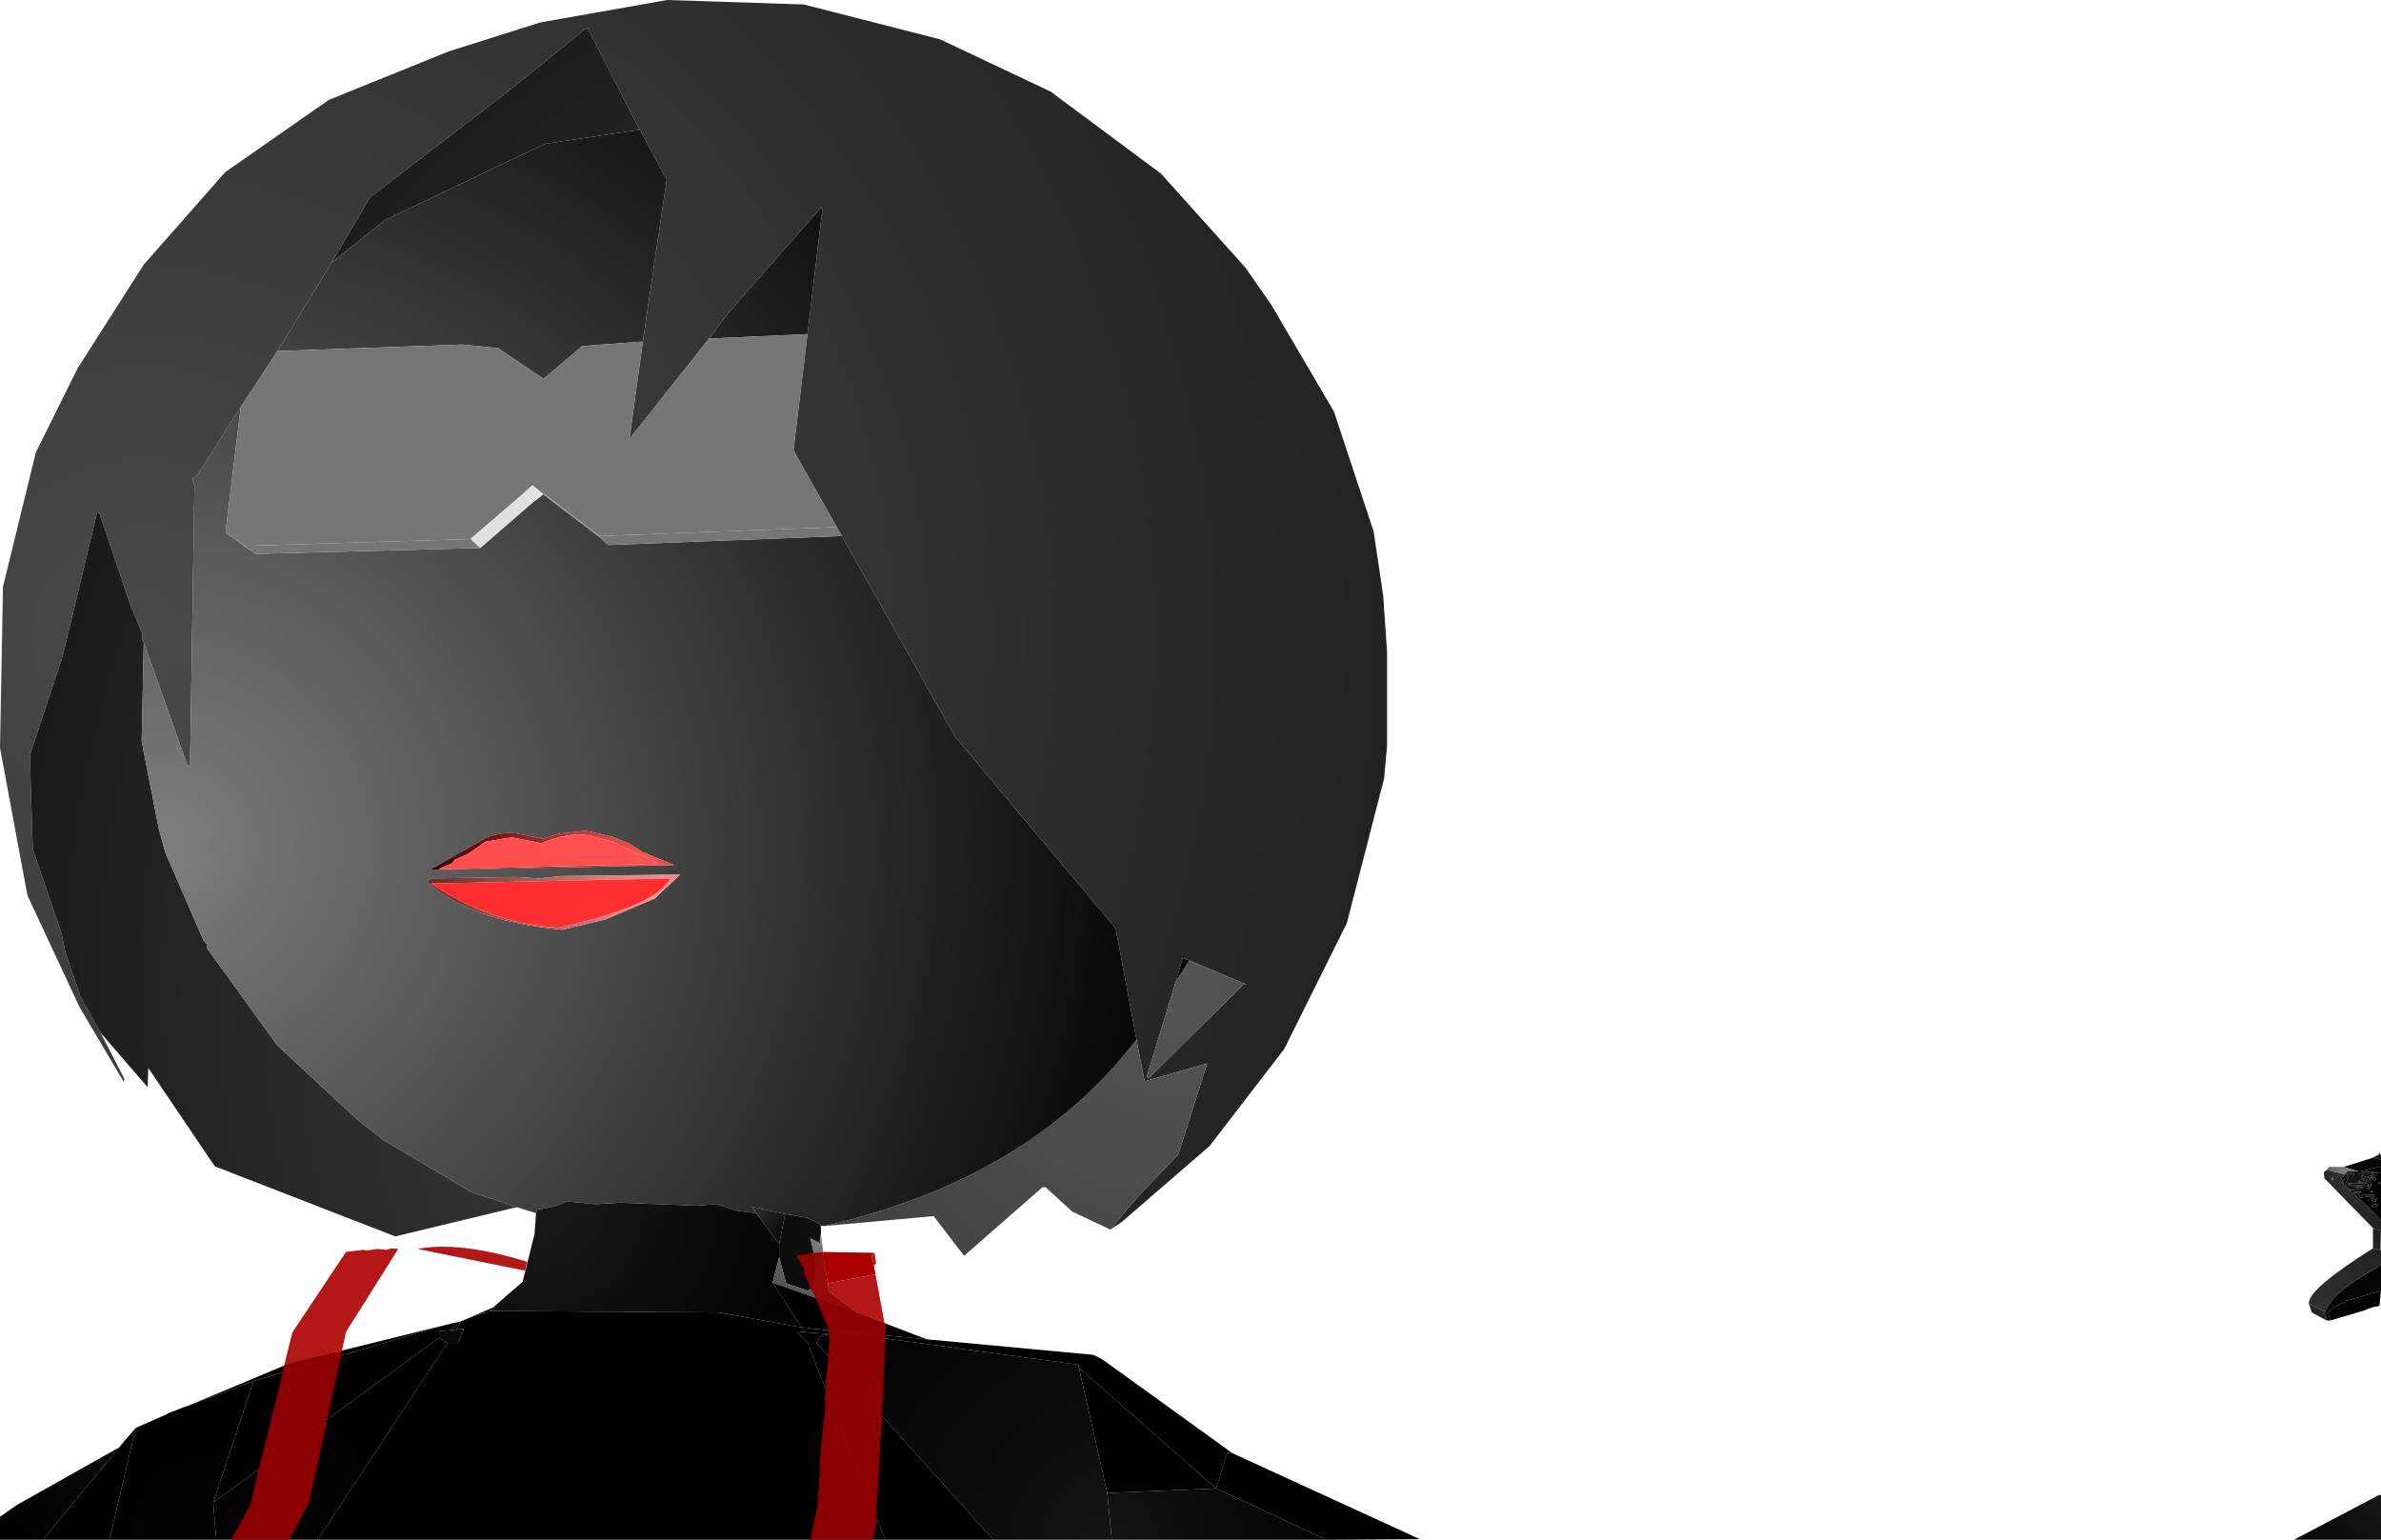 <?xml version="1.0" encoding="UTF-8" standalone="no"?>
<svg xmlns:xlink="http://www.w3.org/1999/xlink" height="258.1px" width="399.1px" xmlns="http://www.w3.org/2000/svg">
  <g transform="matrix(1.0, 0.0, 0.0, 1.0, 400.0, 259.0)">
    <path d="M-383.15 -85.9 L-379.15 -78.15 -379.25 -77.65 -386.65 -90.15 -395.4 -108.9 -400.0 -133.65 -399.5 -160.65 -394.0 -183.15 -387.0 -197.25 -375.9 -214.65 -362.25 -230.15 -344.9 -242.25 -324.75 -250.4 -309.4 -255.25 -288.15 -259.0 -265.25 -258.25 -242.4 -252.4 -223.9 -243.65 -205.4 -229.9 -191.25 -214.15 -186.9 -207.9 -176.4 -190.0 -169.75 -169.9 -168.15 -159.15 -167.5 -149.65 -167.5 -134.0 -168.0 -128.5 -174.25 -104.25 -184.75 -83.15 -197.25 -66.9 -212.0 -54.15 -213.9 -52.9 -209.5 -58.15 -202.5 -65.5 -197.65 -80.75 -208.15 -77.75 -209.5 -84.75 -213.0 -103.4 -239.9 -135.5 -258.9 -169.15 -259.75 -170.65 -267.0 -183.5 -264.65 -203.0 -262.15 -224.0 -262.4 -224.15 -277.75 -206.75 -281.15 -202.25 -294.5 -185.4 -292.25 -201.75 -288.25 -228.9 -292.75 -237.25 -301.5 -254.25 -301.9 -254.15 -314.25 -244.15 -338.0 -225.9 -344.4 -215.0 -353.5 -200.15 -359.65 -190.75 -367.0 -179.25 -367.65 -178.9 -367.65 -178.4 -367.4 -177.65 -368.15 -130.4 -368.65 -130.9 -375.9 -151.25 -376.15 -151.75 -376.15 -152.75 -378.25 -157.9 -383.4 -173.15 -383.75 -173.0 -389.5 -149.0 -395.0 -132.4 -394.5 -116.65 -389.75 -102.75 -389.0 -99.25 -386.5 -91.9 -383.15 -85.9 M-202.9 -94.5 L-207.75 -78.65 -207.5 -78.25 -191.65 -93.9 -191.15 -94.0 -200.65 -98.0 -201.75 -98.4 -202.9 -94.5" fill="url(#gradient0)" fill-rule="evenodd" stroke="none"/>
    <path d="M-213.9 -52.9 L-220.25 -55.9 -224.75 -60.0 -225.25 -60.0 -238.4 -48.5 -243.5 -55.15 -261.75 -53.5 Q-227.4 -61.4 -209.5 -84.75 L-208.15 -77.75 -197.65 -80.75 -202.5 -65.5 -209.5 -58.15 -213.9 -52.9 M-313.4 -56.65 L-333.75 -51.75 -364.0 -63.5 -375.15 -80.0 -375.25 -76.75 -383.15 -85.9 -386.5 -91.9 -389.0 -99.25 -389.75 -102.75 -394.5 -116.65 -395.0 -132.4 -389.5 -149.0 -383.75 -173.0 -383.4 -173.15 -378.25 -157.9 -376.15 -152.75 -376.15 -151.75 -375.9 -151.25 -376.25 -134.75 -373.4 -120.15 -372.25 -116.0 -365.9 -101.4 -365.25 -100.65 -365.25 -100.0 -353.5 -83.75 -339.9 -71.15 -336.15 -68.25 -335.9 -68.0 -320.9 -59.15 -313.4 -56.65 M-344.4 -215.0 L-338.0 -225.9 -314.25 -244.15 -301.9 -254.15 -301.5 -254.25 -292.75 -237.25 -308.65 -234.9 -335.4 -222.15 -344.4 -215.0 M-200.65 -98.0 L-191.15 -94.0 -191.65 -93.9 -207.5 -78.25 -207.75 -78.65 -202.9 -94.5 -200.65 -98.0" fill="url(#gradient1)" fill-rule="evenodd" stroke="none"/>
    <path d="M-261.75 -53.5 L-262.4 -53.5 -262.5 -53.75 -264.75 -54.9 -268.4 -55.5 -274.0 -56.75 -273.25 -55.65 -276.25 -56.0 -280.0 -57.15 -283.15 -56.9 -296.0 -57.4 -300.25 -57.15 -305.25 -57.65 Q-305.65 -56.9 -310.0 -56.25 L-310.15 -55.65 -313.4 -56.65 -320.9 -59.15 -335.9 -68.0 -336.15 -68.25 -339.9 -71.15 -353.5 -83.75 -365.25 -100.0 -365.25 -100.65 -365.9 -101.4 -372.25 -116.0 -373.4 -120.15 -376.25 -134.75 -375.9 -151.25 -368.65 -130.9 -368.15 -130.4 -367.4 -177.65 -367.65 -178.4 -367.65 -178.9 -367.0 -179.25 -359.65 -190.75 -362.15 -170.15 -362.15 -169.65 -361.0 -168.9 -360.75 -168.65 -360.65 -168.65 -358.75 -167.25 -358.65 -167.25 -358.4 -167.0 -358.15 -166.9 -357.15 -166.15 -319.5 -167.15 -310.75 -174.75 -308.9 -176.15 -308.0 -175.4 -299.4 -168.9 -298.9 -168.4 -298.0 -167.65 -258.9 -169.15 -239.9 -135.5 -213.0 -103.4 -209.5 -84.75 Q-227.4 -61.4 -261.75 -53.5 M-353.5 -200.15 L-344.4 -215.0 -335.4 -222.15 -308.65 -234.9 -292.75 -237.25 -288.25 -228.9 -292.25 -201.75 -302.4 -201.0 -308.9 -195.5 -316.5 -200.65 -322.5 -201.25 -353.5 -200.15 M-281.15 -202.25 L-277.75 -206.75 -262.4 -224.15 -262.15 -224.0 -264.65 -203.0 -281.15 -202.25 M-327.65 -111.75 L-328.4 -111.25 Q-321.5 -104.65 -305.75 -103.15 L-298.5 -104.9 -290.25 -108.4 -286.0 -112.4 -306.0 -112.15 -309.75 -111.75 -313.5 -112.0 -327.65 -111.75 M-301.75 -119.75 L-306.4 -119.25 -309.0 -118.4 -313.25 -119.25 Q-315.5 -119.65 -318.4 -118.65 L-328.0 -113.15 -287.0 -114.0 -292.25 -116.15 -294.65 -117.65 -297.4 -118.75 -301.75 -119.75 M-200.65 -98.0 L-202.9 -94.5 -201.75 -98.4 -200.65 -98.0" fill="url(#gradient2)" fill-rule="evenodd" stroke="none"/>
    <path d="M-359.65 -190.75 L-353.5 -200.15 -322.5 -201.25 -316.5 -200.65 -308.9 -195.5 -302.4 -201.0 -292.25 -201.75 -294.5 -185.4 -281.15 -202.25 -264.65 -203.0 -267.0 -183.5 -259.75 -170.65 -299.5 -169.15 -308.5 -176.0 -308.9 -176.15 -310.75 -177.65 -312.4 -176.15 -321.15 -168.65 -358.9 -167.5 -360.65 -168.65 -360.75 -168.65 -361.0 -168.9 -362.15 -169.65 -362.15 -170.15 -359.65 -190.75" fill="url(#gradient3)" fill-rule="evenodd" stroke="none"/>
    <path d="M-310.75 -174.75 L-312.4 -176.15 -310.75 -177.65 -308.9 -176.15 -310.75 -174.75" fill="url(#gradient4)" fill-rule="evenodd" stroke="none"/>
    <path d="M-319.5 -167.15 L-321.15 -168.65 -312.4 -176.15 -310.75 -174.75 -319.5 -167.15" fill="url(#gradient5)" fill-rule="evenodd" stroke="none"/>
    <path d="M-321.15 -168.65 L-319.5 -167.15 -357.15 -166.15 -358.15 -166.9 -358.4 -167.0 -358.65 -167.25 -358.75 -167.25 -358.9 -167.5 -321.15 -168.65" fill="url(#gradient6)" fill-rule="evenodd" stroke="none"/>
    <path d="M-358.9 -167.5 L-358.75 -167.25 -360.65 -168.65 -358.9 -167.5" fill="url(#gradient7)" fill-rule="evenodd" stroke="none"/>
    <path d="M-259.75 -170.65 L-258.9 -169.15 -298.0 -167.65 -298.9 -168.4 -299.4 -168.9 -299.5 -169.15 -259.75 -170.65" fill="url(#gradient8)" fill-rule="evenodd" stroke="none"/>
    <path d="M-308.5 -176.0 L-308.0 -175.4 -308.9 -176.15 -308.5 -176.0" fill="url(#gradient9)" fill-rule="evenodd" stroke="none"/>
    <path d="M-299.5 -169.15 L-299.4 -168.9 -308.0 -175.4 -308.5 -176.0 -299.5 -169.15" fill="url(#gradient10)" fill-rule="evenodd" stroke="none"/>
    <path d="M-321.5 -115.9 L-323.75 -114.9 -324.25 -114.25 -326.4 -113.4 -326.0 -113.25 -289.65 -114.25 -297.25 -117.9 -301.4 -119.0 Q-305.0 -119.5 -309.25 -117.65 L-314.25 -118.65 -318.65 -117.9 -321.5 -115.9 M-301.75 -119.75 L-297.4 -118.75 -294.65 -117.65 -292.25 -116.15 -287.0 -114.0 -328.0 -113.15 -318.4 -118.65 Q-315.5 -119.65 -313.25 -119.25 L-309.0 -118.4 -306.4 -119.25 -301.75 -119.75" fill="url(#gradient11)" fill-rule="evenodd" stroke="none"/>
    <path d="M-321.5 -115.9 L-318.65 -117.9 -314.25 -118.65 -309.25 -117.65 Q-305.0 -119.5 -301.4 -119.0 L-297.25 -117.9 -289.65 -114.25 -326.0 -113.25 -326.4 -113.4 -324.25 -114.25 -323.75 -114.9 -321.5 -115.9" fill="url(#gradient12)" fill-rule="evenodd" stroke="none"/>
    <path d="M-327.65 -111.75 L-313.5 -112.0 -309.75 -111.75 -306.0 -112.15 -286.0 -112.4 -290.25 -108.4 -298.5 -104.9 -305.75 -103.15 Q-321.5 -104.65 -328.4 -111.25 L-327.65 -111.75 M-306.4 -103.5 Q-290.0 -107.15 -287.65 -111.75 L-327.75 -110.9 Q-317.75 -104.15 -306.4 -103.5" fill="url(#gradient13)" fill-rule="evenodd" stroke="none"/>
    <path d="M-306.4 -103.5 Q-317.75 -104.15 -327.75 -110.9 L-287.65 -111.75 Q-290.0 -107.15 -306.4 -103.5" fill="url(#gradient14)" fill-rule="evenodd" stroke="none"/>
    <path d="M-0.9 -65.4 L-1.4 -65.4 -1.15 -65.75 -0.9 -65.4" fill="url(#gradient15)" fill-rule="evenodd" stroke="none"/>
    <path d="M-1.4 -65.4 L-0.9 -65.4 -0.9 -64.65 -2.4 -64.9 -1.4 -65.4" fill="url(#gradient16)" fill-rule="evenodd" stroke="none"/>
    <path d="M-2.4 -64.9 L-0.9 -64.65 -0.9 -63.5 -4.25 -62.65 -4.65 -62.65 -7.15 -63.4 -2.4 -64.9" fill="url(#gradient17)" fill-rule="evenodd" stroke="none"/>
    <path d="M-7.0 -62.15 L-10.0 -62.9 -9.65 -63.4 -7.15 -63.4 -4.65 -62.65 -6.5 -62.65 -7.0 -62.15 M-8.75 -61.25 L-9.15 -61.25 -9.15 -61.65 -8.75 -61.25" fill="url(#gradient18)" fill-rule="evenodd" stroke="none"/>
    <path d="M-7.0 -62.15 L-7.0 -62.0 -7.5 -61.5 -7.4 -61.0 -7.25 -60.5 -7.0 -60.25 -6.75 -60.0 -6.3 -59.6 Q-3.45 -57.2 -0.9 -54.4 L-0.9 -52.75 -2.25 -53.0 -2.15 -53.15 -2.25 -53.15 -10.4 -61.5 -10.5 -62.5 -10.0 -62.9 -7.0 -62.15 M-8.75 -61.25 L-9.15 -61.65 -9.15 -61.25 -8.75 -61.25" fill="url(#gradient19)" fill-rule="evenodd" stroke="none"/>
    <path d="M-2.25 -53.15 L-2.15 -53.15 -2.25 -53.0 -2.25 -53.15" fill="url(#gradient20)" fill-rule="evenodd" stroke="none"/>
    <path d="M-7.4 -61.0 L-7.5 -61.5 -7.0 -62.0 -7.0 -62.15 -6.5 -62.25 -6.75 -61.5 -6.25 -62.0 -7.0 -60.25 -7.25 -60.5 -7.0 -61.5 -7.4 -61.0 M-0.9 -54.4 Q-3.45 -57.2 -6.3 -59.6 -5.5 -59.35 -3.65 -60.0 L-5.5 -60.0 -3.4 -60.4 -6.65 -60.25 -5.9 -60.4 -6.5 -60.65 -3.9 -60.65 -3.65 -60.9 -4.9 -60.75 -4.15 -61.0 -4.75 -61.0 -3.9 -61.4 -4.25 -62.0 -3.4 -61.75 -3.9 -61.4 -3.9 -61.1 -3.75 -61.15 -3.15 -61.15 -3.65 -60.65 -2.9 -60.5 -3.25 -60.15 -2.75 -60.15 -3.25 -59.75 -3.0 -59.65 -2.5 -60.0 -2.75 -61.4 -2.25 -61.4 -2.15 -61.0 -1.65 -61.25 -2.5 -62.4 -0.9 -62.4 -4.25 -62.65 -0.9 -63.5 -0.9 -62.4 -0.9 -54.4 M-6.0 -62.15 L-6.4 -62.25 -5.9 -62.4 -6.0 -62.15 M-5.65 -61.9 L-5.75 -62.25 -5.4 -62.4 -5.65 -61.9 M-4.0 -62.15 L-4.25 -62.25 -3.9 -62.4 -4.0 -62.15 M-3.25 -61.65 L-2.5 -62.0 -2.65 -61.5 -3.25 -61.65 M-1.15 -60.5 L-1.15 -60.9 -1.5 -60.9 -1.15 -60.5 M-2.25 -59.25 L-2.5 -59.5 -2.75 -59.25 -2.25 -59.25 M-4.65 -58.9 L-4.25 -59.25 -5.65 -59.15 -4.65 -58.9 M-2.5 -61.65 L-2.4 -61.9 -2.25 -61.5 -2.5 -61.65 M-2.15 -58.0 L-2.5 -57.75 -1.75 -57.5 -1.75 -58.0 -1.4 -58.15 -2.0 -58.15 -2.25 -58.75 -4.75 -58.65 -4.4 -58.25 -2.25 -58.5 -2.65 -58.15 -2.15 -58.0 M-2.15 -56.65 Q-1.8 -56.75 -1.5 -56.9 L-1.5 -57.25 -2.5 -57.0 -2.15 -56.65" fill="url(#gradient21)" fill-rule="evenodd" stroke="none"/>
    <path d="M-7.4 -61.0 L-7.0 -61.5 -7.25 -60.5 -7.4 -61.0 M-7.0 -60.25 L-6.25 -62.0 -6.75 -61.5 -6.5 -62.25 -7.0 -62.15 -6.5 -62.65 -4.65 -62.65 -4.25 -62.65 -0.9 -62.4 -2.5 -62.4 -1.65 -61.25 -2.15 -61.0 -2.25 -61.4 -2.75 -61.4 -2.5 -60.0 -3.0 -59.65 -3.25 -59.75 -2.75 -60.15 -3.25 -60.15 -2.9 -60.5 -3.65 -60.65 -3.15 -61.15 -3.75 -61.15 -3.9 -61.1 -3.9 -61.4 -3.4 -61.75 -4.25 -62.0 -3.9 -61.4 -4.75 -61.0 -4.15 -61.0 -4.9 -60.75 -3.65 -60.9 -3.9 -60.65 -6.5 -60.65 -5.9 -60.4 -6.65 -60.25 -3.4 -60.4 -5.5 -60.0 -3.65 -60.0 Q-5.5 -59.35 -6.3 -59.6 L-6.75 -60.0 -7.0 -60.25 M-5.65 -61.9 L-5.4 -62.4 -5.75 -62.25 -5.65 -61.9 M-6.0 -62.15 L-5.9 -62.4 -6.4 -62.25 -6.0 -62.15 M-3.25 -61.65 L-2.65 -61.5 -2.5 -62.0 -3.25 -61.65 M-4.0 -62.15 L-3.9 -62.4 -4.25 -62.25 -4.0 -62.15 M-4.65 -58.9 L-5.65 -59.15 -4.25 -59.25 -4.65 -58.9 M-2.25 -59.25 L-2.75 -59.25 -2.5 -59.5 -2.25 -59.25 M-1.15 -60.5 L-1.5 -60.9 -1.15 -60.9 -1.15 -60.5 M-2.5 -61.65 L-2.25 -61.5 -2.4 -61.9 -2.5 -61.65 M-2.15 -58.0 L-2.65 -58.15 -2.25 -58.5 -4.4 -58.25 -4.75 -58.65 -2.25 -58.75 -2.0 -58.15 -1.4 -58.15 -1.75 -58.0 -1.75 -57.5 -2.5 -57.75 -2.15 -58.0 M-2.15 -56.65 L-2.5 -57.0 -1.5 -57.25 -1.5 -56.9 Q-1.8 -56.75 -2.15 -56.65" fill="url(#gradient22)" fill-rule="evenodd" stroke="none"/>
    <path d="M-317.25 -39.9 L-317.0 -40.15 -312.4 -44.15 -310.4 -52.15 -310.15 -55.65 -310.0 -56.25 Q-305.65 -56.9 -305.25 -57.65 L-300.25 -57.15 -296.0 -57.4 -283.15 -56.9 -280.0 -57.15 -276.25 -56.0 -273.25 -55.65 -269.4 -50.5 -269.4 -48.25 -270.5 -44.0 -265.65 -36.5 -279.5 -39.0 -317.9 -39.25 -317.25 -39.9" fill="url(#gradient23)" fill-rule="evenodd" stroke="none"/>
    <path d="M-273.25 -55.65 L-274.0 -56.75 -268.4 -55.5 -269.4 -50.5 -273.25 -55.65" fill="url(#gradient24)" fill-rule="evenodd" stroke="none"/>
    <path d="M-262.4 -53.25 L-262.4 -52.15 -262.5 -51.4 -262.75 -50.75 -264.15 -51.4 Q-262.15 -43.4 -264.65 -42.65 L-268.25 -43.9 -269.4 -48.25 -269.4 -50.5 -268.4 -55.5 -264.75 -54.9 -262.5 -53.75 -262.4 -53.25" fill="url(#gradient25)" fill-rule="evenodd" stroke="none"/>
    <path d="M-262.4 -53.5 L-262.4 -53.25 -262.5 -53.75 -262.4 -53.5 M-262.75 -50.75 L-262.5 -51.4 -262.5 -50.4 -262.75 -50.75" fill="url(#gradient26)" fill-rule="evenodd" stroke="none"/>
    <path d="M-2.25 -53.0 L-0.9 -52.75 -1.0 -49.5 -2.15 -49.75 -2.25 -49.75 -2.25 -53.0" fill="url(#gradient27)" fill-rule="evenodd" stroke="none"/>
    <path d="M-2.25 -49.75 L-2.15 -49.75 -1.0 -49.5 -0.9 -49.4 -0.9 -47.0 -5.9 -43.9 Q-9.5 -41.25 -10.25 -39.15 L-13.0 -40.5 Q-13.15 -42.9 -2.25 -49.75" fill="url(#gradient28)" fill-rule="evenodd" stroke="none"/>
    <path d="M-10.0 -37.65 L-12.5 -39.0 -13.0 -40.5 -10.25 -39.15 -10.0 -37.65" fill="url(#gradient29)" fill-rule="evenodd" stroke="none"/>
    <path d="M-9.4 -37.65 L-10.0 -37.65 -10.25 -39.15 Q-9.5 -41.25 -5.9 -43.9 L-0.9 -47.0 -0.9 -42.65 -6.5 -41.0 -8.75 -39.9 -9.75 -39.0 -9.4 -37.65" fill="url(#gradient30)" fill-rule="evenodd" stroke="none"/>
    <path d="M-262.4 -52.15 L-261.15 -42.5 -256.4 -39.0 -270.5 -44.0 -269.4 -48.25 -268.25 -43.9 -264.65 -42.65 Q-262.15 -43.4 -264.15 -51.4 L-262.75 -50.75 -262.5 -50.4 -262.5 -51.4 -262.4 -52.15" fill="url(#gradient31)" fill-rule="evenodd" stroke="none"/>
    <path d="M-256.4 -39.0 L-244.65 -34.5 -263.4 -36.25 -263.75 -36.25 -264.25 -36.4 -265.4 -36.5 -265.65 -36.5 -270.5 -44.0 -256.4 -39.0" fill="url(#gradient32)" fill-rule="evenodd" stroke="none"/>
    <path d="M-251.65 -0.9 L-346.75 -0.9 -325.0 -33.9 -323.4 -33.9 -323.0 -34.4 -322.25 -36.25 -323.5 -36.15 -322.9 -37.25 -322.75 -37.5 -321.25 -38.15 -317.9 -39.25 -279.5 -39.0 -265.65 -36.5 -265.25 -35.75 -266.4 -35.65 -264.65 -33.9 -251.65 -0.9" fill="url(#gradient33)" fill-rule="evenodd" stroke="none"/>
    <path d="M-321.25 -38.15 L-317.25 -39.9 -317.9 -39.25 -321.25 -38.15" fill="url(#gradient34)" fill-rule="evenodd" stroke="none"/>
    <path d="M-0.9 -42.65 L-1.15 -40.15 -1.5 -40.0 -1.75 -40.0 -2.25 -39.9 -3.4 -39.5 -3.5 -39.4 -9.4 -37.65 -9.75 -39.0 -8.75 -39.9 -6.5 -41.0 -0.9 -42.65" fill="url(#gradient35)" fill-rule="evenodd" stroke="none"/>
    <path d="M-325.0 -37.0 L-324.75 -37.0 -324.5 -37.15 -324.25 -37.15 -322.75 -37.5 -322.9 -37.25 -324.65 -36.0 -326.4 -35.9 -326.4 -34.75 -364.25 -7.15 -357.5 -27.5 -325.0 -37.0" fill="url(#gradient36)" fill-rule="evenodd" stroke="none"/>
    <path d="M-368.75 -23.25 L-351.65 -30.4 -325.0 -37.0 -357.5 -27.5 -368.75 -23.25" fill="url(#gradient37)" fill-rule="evenodd" stroke="none"/>
    <path d="M-363.75 -0.9 L-381.65 -0.9 -377.25 -19.65 -372.15 -21.9 -371.75 -22.15 -371.4 -22.25 -371.15 -22.4 -370.75 -22.5 -368.9 -23.25 -368.75 -23.25 -357.5 -27.5 -364.25 -7.15 -363.75 -0.9" fill="url(#gradient38)" fill-rule="evenodd" stroke="none"/>
    <path d="M-346.75 -0.9 L-363.75 -0.9 -364.25 -7.15 -326.4 -34.75 -325.0 -33.9 -346.75 -0.9 M-322.9 -37.25 L-323.5 -36.15 -324.65 -36.0 -322.9 -37.25" fill="url(#gradient39)" fill-rule="evenodd" stroke="none"/>
    <path d="M-265.25 -35.75 L-264.65 -35.65 -261.0 -35.4 -262.5 -35.0 -263.15 -33.9 -264.65 -33.9 -266.4 -35.65 -265.25 -35.75 M-323.5 -36.15 L-322.25 -36.25 -323.0 -34.4 -323.4 -33.9 -325.0 -33.9 -326.4 -34.75 -326.4 -35.9 -324.65 -36.0 -323.5 -36.15" fill="url(#gradient40)" fill-rule="evenodd" stroke="none"/>
    <path d="M-213.65 -0.9 L-233.5 -0.9 -263.15 -33.9 -262.5 -35.0 -261.0 -35.4 -264.65 -35.65 -265.25 -35.75 -265.65 -36.5 -265.4 -36.5 -264.25 -36.4 -263.75 -36.25 -263.4 -36.25 -219.25 -30.25 -219.15 -29.75 -214.4 -8.75 -213.65 -0.9" fill="url(#gradient41)" fill-rule="evenodd" stroke="none"/>
    <path d="M-244.65 -34.5 L-216.75 -31.9 -215.25 -31.15 -193.4 -15.4 -194.25 -15.5 -196.15 -9.5 -219.15 -29.75 -219.25 -30.25 -263.4 -36.25 -244.65 -34.5" fill="url(#gradient42)" fill-rule="evenodd" stroke="none"/>
    <path d="M-214.4 -8.75 L-219.15 -29.75 -196.15 -9.5 -214.4 -8.75" fill="url(#gradient43)" fill-rule="evenodd" stroke="none"/>
    <path d="M-177.65 -0.9 L-213.65 -0.9 -214.4 -8.75 -196.15 -9.5 -177.65 -0.9" fill="url(#gradient44)" fill-rule="evenodd" stroke="none"/>
    <path d="M-233.5 -0.9 L-251.65 -0.9 -264.65 -33.9 -263.15 -33.9 -233.5 -0.9" fill="url(#gradient45)" fill-rule="evenodd" stroke="none"/>
    <path d="M-193.4 -15.4 L-162.0 -1.0 -177.65 -0.9 -196.15 -9.5 -194.25 -15.5 -193.4 -15.4" fill="url(#gradient46)" fill-rule="evenodd" stroke="none"/>
    <path d="M-381.65 -0.9 L-392.65 -0.9 -392.4 -1.4 -380.0 -16.4 -379.75 -16.75 -377.25 -19.65 -381.65 -0.9" fill="url(#gradient47)" fill-rule="evenodd" stroke="none"/>
    <path d="M-392.65 -0.9 L-400.0 -0.9 -400.0 -4.75 -397.15 -6.75 -380.0 -16.4 -392.4 -1.4 -392.65 -0.9" fill="url(#gradient48)" fill-rule="evenodd" stroke="none"/>
    <path d="M-0.9 -8.4 L-0.9 -0.9 -15.5 -0.9 -1.25 -8.4 -0.9 -8.4" fill="url(#gradient49)" fill-rule="evenodd" stroke="none"/>
    <path d="M-253.4 -49.0 L-253.9 -48.5 -253.5 -46.75 -253.25 -45.5 -253.25 -45.4 -261.25 -43.9 -261.65 -46.15 -261.75 -46.5 -262.0 -48.65 -262.0 -49.15 -253.4 -49.0 M-333.65 -49.7 L-333.15 -49.65 -333.25 -49.65 -333.65 -49.7" fill="#ab0000" fill-rule="evenodd" stroke="none"/>
    <path d="M-311.65 -47.5 L-312.0 -46.0 -330.0 -49.65 Q-323.0 -51.0 -311.65 -47.5 M-253.5 -46.75 L-253.9 -48.5 -253.4 -49.0 -253.15 -47.25 -253.5 -46.75 M-261.25 -43.9 L-253.25 -45.4 -251.75 -37.25 -256.4 -39.0 -261.0 -42.4 -261.25 -42.5 -261.25 -43.9 M-333.25 -49.65 L-342.0 -35.75 -342.65 -32.75 -342.65 -32.65 -352.4 -30.0 -351.0 -35.65 -342.0 -49.15 -339.15 -49.5 -338.4 -49.4 -336.75 -49.65 -335.25 -49.5 -334.4 -49.75 -333.8 -49.7 -333.65 -49.7 -333.25 -49.65" fill="#ab0000" fill-opacity="0.91" fill-rule="evenodd" stroke="none"/>
    <path d="M-262.0 -49.15 L-262.0 -48.65 -261.75 -46.5 -261.65 -46.15 -261.25 -43.9 -261.25 -42.5 -261.0 -42.4 -256.4 -39.0 -251.75 -37.25 -251.5 -37.0 -252.0 -26.4 -251.9 -26.15 -252.25 -21.9 -252.15 -21.4 -253.15 -5.0 -253.0 -4.0 -253.75 -0.9 -264.15 -0.9 -263.0 -6.5 -262.5 -13.15 -262.65 -13.75 -261.65 -23.4 -261.75 -24.75 -261.5 -25.9 -261.65 -26.9 -261.15 -31.4 -261.25 -31.9 -261.0 -33.0 -261.15 -33.25 -261.0 -34.0 -261.0 -35.25 -260.9 -35.9 -261.15 -36.15 -263.25 -41.4 -264.4 -43.5 -264.5 -44.15 -265.15 -45.25 -265.25 -46.15 -266.5 -48.5 -264.15 -48.9 -263.9 -49.0 -263.15 -49.0 -262.0 -49.15 M-342.65 -32.65 L-345.15 -21.15 -345.4 -20.75 -345.25 -20.5 -348.25 -7.0 -351.5 -0.9 -361.25 -0.9 -358.0 -6.75 -356.75 -12.4 -356.65 -12.65 -352.65 -28.65 -352.75 -28.9 -352.5 -29.15 -352.4 -29.65 -352.5 -29.9 -352.4 -30.0 -342.65 -32.65" fill="#9b0000" fill-opacity="0.91" fill-rule="evenodd" stroke="none"/>
  </g>
  <defs>
    <radialGradient cx="0" cy="0" gradientTransform="matrix(0.256, 0.0, 0.0, 0.256, -376.1, -152.35)" gradientUnits="userSpaceOnUse" id="gradient0" r="819.2" spreadMethod="pad">
      <stop offset="0.0" stop-color="#494949"/>
      <stop offset="1.0" stop-color="#222222"/>
    </radialGradient>
    <radialGradient cx="0" cy="0" gradientTransform="matrix(0.257, 0.0, 0.0, 0.257, -204.5, -93.0)" gradientUnits="userSpaceOnUse" id="gradient1" r="819.2" spreadMethod="pad">
      <stop offset="0.0" stop-color="#555555"/>
      <stop offset="1.0" stop-color="#161616"/>
    </radialGradient>
    <radialGradient cx="0" cy="0" gradientTransform="matrix(0.216, 0.0, 0.0, 0.216, -372.6, -117.15)" gradientUnits="userSpaceOnUse" id="gradient2" r="819.2" spreadMethod="pad">
      <stop offset="0.0" stop-color="#7e7e7e"/>
      <stop offset="1.0" stop-color="#000000"/>
    </radialGradient>
    <radialGradient cx="0" cy="0" gradientTransform="matrix(0.134, 0.0, 0.0, 0.134, -362.1, -169.75)" gradientUnits="userSpaceOnUse" id="gradient3" r="819.2" spreadMethod="pad">
      <stop offset="0.0" stop-color="#767676"/>
      <stop offset="1.0" stop-color="#767676"/>
    </radialGradient>
    <radialGradient cx="0" cy="0" gradientTransform="matrix(0.004, 0.0, 0.0, 0.004, -312.35, -176.25)" gradientUnits="userSpaceOnUse" id="gradient4" r="819.2" spreadMethod="pad">
      <stop offset="0.0" stop-color="#e2e2e2"/>
      <stop offset="1.0" stop-color="#e0e0e0"/>
    </radialGradient>
    <radialGradient cx="0" cy="0" gradientTransform="matrix(0.015, 0.0, 0.0, 0.015, -321.0, -168.7)" gradientUnits="userSpaceOnUse" id="gradient5" r="819.2" spreadMethod="pad">
      <stop offset="0.0" stop-color="#e1e1e1"/>
      <stop offset="1.0" stop-color="#dedede"/>
    </radialGradient>
    <radialGradient cx="0" cy="0" gradientTransform="matrix(0.046, 0.0, 0.0, 0.046, -321.0, -168.7)" gradientUnits="userSpaceOnUse" id="gradient6" r="819.2" spreadMethod="pad">
      <stop offset="0.0" stop-color="#767676"/>
      <stop offset="1.0" stop-color="#767676"/>
    </radialGradient>
    <radialGradient cx="0" cy="0" gradientTransform="matrix(0.005, 0.0, 0.0, 0.005, -358.85, -167.6)" gradientUnits="userSpaceOnUse" id="gradient7" r="819.2" spreadMethod="pad">
      <stop offset="0.0" stop-color="#838383"/>
      <stop offset="1.0" stop-color="#838383"/>
    </radialGradient>
    <radialGradient cx="0" cy="0" gradientTransform="matrix(0.05, 0.0, 0.0, 0.05, -258.75, -170.8)" gradientUnits="userSpaceOnUse" id="gradient8" r="819.2" spreadMethod="pad">
      <stop offset="0.0" stop-color="#767676"/>
      <stop offset="1.0" stop-color="#767676"/>
    </radialGradient>
    <radialGradient cx="0" cy="0" gradientTransform="matrix(0.003, 0.0, 0.0, 0.003, -308.75, -176.4)" gradientUnits="userSpaceOnUse" id="gradient9" r="819.2" spreadMethod="pad">
      <stop offset="0.0" stop-color="#8c8c8c"/>
      <stop offset="1.0" stop-color="#8c8c8c"/>
    </radialGradient>
    <radialGradient cx="0" cy="0" gradientTransform="matrix(0.014, 0.0, 0.0, 0.014, -299.35, -169.2)" gradientUnits="userSpaceOnUse" id="gradient10" r="819.2" spreadMethod="pad">
      <stop offset="0.0" stop-color="#8b8b8b"/>
      <stop offset="1.0" stop-color="#8b8b8b"/>
    </radialGradient>
    <radialGradient cx="0" cy="0" gradientTransform="matrix(0.044, 0.0, 0.0, 0.044, -292.0, -115.4)" gradientUnits="userSpaceOnUse" id="gradient11" r="819.2" spreadMethod="pad">
      <stop offset="0.0" stop-color="#ff5151"/>
      <stop offset="1.0" stop-color="#330000"/>
    </radialGradient>
    <radialGradient cx="0" cy="0" gradientTransform="matrix(0.043, 0.0, 0.0, 0.043, -291.35, -115.05)" gradientUnits="userSpaceOnUse" id="gradient12" r="819.2" spreadMethod="pad">
      <stop offset="0.0" stop-color="#ff5151"/>
      <stop offset="1.0" stop-color="#ff4c4c"/>
    </radialGradient>
    <radialGradient cx="0" cy="0" gradientTransform="matrix(0.047, 0.0, 0.0, 0.047, -290.4, -108.65)" gradientUnits="userSpaceOnUse" id="gradient13" r="819.2" spreadMethod="pad">
      <stop offset="0.0" stop-color="#f89797"/>
      <stop offset="1.0" stop-color="#642828"/>
    </radialGradient>
    <radialGradient cx="0" cy="0" gradientTransform="matrix(0.035, 0.0, 0.0, 0.035, -299.7, -105.15)" gradientUnits="userSpaceOnUse" id="gradient14" r="819.2" spreadMethod="pad">
      <stop offset="0.0" stop-color="#ff3030"/>
      <stop offset="1.0" stop-color="#ff2d2d"/>
    </radialGradient>
    <radialGradient cx="0" cy="0" gradientTransform="matrix(5.0E-4, 0.0, 0.0, 5.0E-4, -1.0, -65.8)" gradientUnits="userSpaceOnUse" id="gradient15" r="819.2" spreadMethod="pad">
      <stop offset="0.0" stop-color="#222222"/>
      <stop offset="1.0" stop-color="#222222"/>
    </radialGradient>
    <radialGradient cx="0" cy="0" gradientTransform="matrix(0.007, 0.0, 0.0, 0.007, -1.0, -65.55)" gradientUnits="userSpaceOnUse" id="gradient16" r="819.2" spreadMethod="pad">
      <stop offset="0.0" stop-color="#171717"/>
      <stop offset="1.0" stop-color="#171717"/>
    </radialGradient>
    <radialGradient cx="0" cy="0" gradientTransform="matrix(0.008, 0.0, 0.0, 0.008, -1.0, -65.1)" gradientUnits="userSpaceOnUse" id="gradient17" r="819.2" spreadMethod="pad">
      <stop offset="0.0" stop-color="#040404"/>
      <stop offset="1.0" stop-color="#040404"/>
    </radialGradient>
    <radialGradient cx="0" cy="0" gradientTransform="matrix(0.004, 0.0, 0.0, 0.004, -6.8, -62.3)" gradientUnits="userSpaceOnUse" id="gradient18" r="819.2" spreadMethod="pad">
      <stop offset="0.0" stop-color="#828282"/>
      <stop offset="1.0" stop-color="#5f5f5f"/>
    </radialGradient>
    <radialGradient cx="0" cy="0" gradientTransform="matrix(0.013, 0.0, 0.0, 0.013, -7.2, -61.9)" gradientUnits="userSpaceOnUse" id="gradient19" r="819.2" spreadMethod="pad">
      <stop offset="0.0" stop-color="#303030"/>
      <stop offset="1.0" stop-color="#212121"/>
    </radialGradient>
    <radialGradient cx="0" cy="0" gradientTransform="matrix(0.016, 0.0, 0.0, 0.016, -10.15, -61.25)" gradientUnits="userSpaceOnUse" id="gradient20" r="819.2" spreadMethod="pad">
      <stop offset="0.0" stop-color="#555555"/>
      <stop offset="1.0" stop-color="#555555"/>
    </radialGradient>
    <radialGradient cx="0" cy="0" gradientTransform="matrix(0.01, 0.0, 0.0, 0.01, -7.0, -60.35)" gradientUnits="userSpaceOnUse" id="gradient21" r="819.2" spreadMethod="pad">
      <stop offset="0.0" stop-color="#040404"/>
      <stop offset="1.0" stop-color="#040404"/>
    </radialGradient>
    <radialGradient cx="0" cy="0" gradientTransform="matrix(0.006, 0.0, 0.0, 0.006, -2.35, -59.35)" gradientUnits="userSpaceOnUse" id="gradient22" r="819.2" spreadMethod="pad">
      <stop offset="0.0" stop-color="#171717"/>
      <stop offset="1.0" stop-color="#171717"/>
    </radialGradient>
    <radialGradient cx="0" cy="0" gradientTransform="matrix(0.06, 0.0, 0.0, 0.06, -309.95, -57.9)" gradientUnits="userSpaceOnUse" id="gradient23" r="819.2" spreadMethod="pad">
      <stop offset="0.0" stop-color="#1a1a1a"/>
      <stop offset="1.0" stop-color="#000000"/>
    </radialGradient>
    <radialGradient cx="0" cy="0" gradientTransform="matrix(0.024, 0.0, 0.0, 0.024, -280.85, -65.9)" gradientUnits="userSpaceOnUse" id="gradient24" r="819.2" spreadMethod="pad">
      <stop offset="0.0" stop-color="#797979"/>
      <stop offset="1.0" stop-color="#000000"/>
    </radialGradient>
    <radialGradient cx="0" cy="0" gradientTransform="matrix(0.067, 0.0, 0.0, 0.067, -262.25, -55.6)" gradientUnits="userSpaceOnUse" id="gradient25" r="819.2" spreadMethod="pad">
      <stop offset="0.0" stop-color="#101010"/>
      <stop offset="1.0" stop-color="#000000"/>
    </radialGradient>
    <radialGradient cx="0" cy="0" gradientTransform="matrix(0.076, 0.0, 0.0, 0.076, -262.1, -63.15)" gradientUnits="userSpaceOnUse" id="gradient26" r="819.2" spreadMethod="pad">
      <stop offset="0.0" stop-color="#1a1a1a"/>
      <stop offset="1.0" stop-color="#141414"/>
    </radialGradient>
    <radialGradient cx="0" cy="0" gradientTransform="matrix(0.005, 0.0, 0.0, 0.005, -2.2, -53.65)" gradientUnits="userSpaceOnUse" id="gradient27" r="819.2" spreadMethod="pad">
      <stop offset="0.0" stop-color="#202020"/>
      <stop offset="1.0" stop-color="#1f1f1f"/>
    </radialGradient>
    <radialGradient cx="0" cy="0" gradientTransform="matrix(0.017, 0.0, 0.0, 0.017, -10.0, -39.45)" gradientUnits="userSpaceOnUse" id="gradient28" r="819.2" spreadMethod="pad">
      <stop offset="0.0" stop-color="#313131"/>
      <stop offset="1.0" stop-color="#212121"/>
    </radialGradient>
    <radialGradient cx="0" cy="0" gradientTransform="matrix(0.005, 0.0, 0.0, 0.005, -13.05, -40.8)" gradientUnits="userSpaceOnUse" id="gradient29" r="819.2" spreadMethod="pad">
      <stop offset="0.0" stop-color="#262626"/>
      <stop offset="1.0" stop-color="#262626"/>
    </radialGradient>
    <radialGradient cx="0" cy="0" gradientTransform="matrix(0.016, 0.0, 0.0, 0.016, -9.85, -37.6)" gradientUnits="userSpaceOnUse" id="gradient30" r="819.2" spreadMethod="pad">
      <stop offset="0.0" stop-color="#040404"/>
      <stop offset="1.0" stop-color="#040404"/>
    </radialGradient>
    <radialGradient cx="0" cy="0" gradientTransform="matrix(0.037, 0.0, 0.0, 0.037, -262.35, -50.8)" gradientUnits="userSpaceOnUse" id="gradient31" r="819.2" spreadMethod="pad">
      <stop offset="0.0" stop-color="#7b7b7b"/>
      <stop offset="1.0" stop-color="#090909"/>
    </radialGradient>
    <radialGradient cx="0" cy="0" gradientTransform="matrix(0.045, 0.0, 0.0, 0.045, -270.65, -44.2)" gradientUnits="userSpaceOnUse" id="gradient32" r="819.2" spreadMethod="pad">
      <stop offset="0.0" stop-color="#000000"/>
      <stop offset="1.0" stop-color="#000000"/>
    </radialGradient>
    <radialGradient cx="0" cy="0" gradientTransform="matrix(0.097, 0.0, 0.0, 0.097, -322.5, -37.7)" gradientUnits="userSpaceOnUse" id="gradient33" r="819.2" spreadMethod="pad">
      <stop offset="0.0" stop-color="#000000"/>
      <stop offset="1.0" stop-color="#000000"/>
    </radialGradient>
    <radialGradient cx="0" cy="0" gradientTransform="matrix(0.015, 0.0, 0.0, 0.015, -322.5, -37.7)" gradientUnits="userSpaceOnUse" id="gradient34" r="819.2" spreadMethod="pad">
      <stop offset="0.0" stop-color="#000000"/>
      <stop offset="1.0" stop-color="#000000"/>
    </radialGradient>
    <radialGradient cx="0" cy="0" gradientTransform="matrix(0.011, 0.0, 0.0, 0.011, -9.5, -39.2)" gradientUnits="userSpaceOnUse" id="gradient35" r="819.2" spreadMethod="pad">
      <stop offset="0.0" stop-color="#030303"/>
      <stop offset="1.0" stop-color="#030303"/>
    </radialGradient>
    <radialGradient cx="0" cy="0" gradientTransform="matrix(0.063, 0.0, 0.0, 0.063, -322.5, -37.7)" gradientUnits="userSpaceOnUse" id="gradient36" r="819.2" spreadMethod="pad">
      <stop offset="0.0" stop-color="#000000"/>
      <stop offset="1.0" stop-color="#000000"/>
    </radialGradient>
    <radialGradient cx="0" cy="0" gradientTransform="matrix(0.036, 0.0, 0.0, 0.036, -350.8, -30.7)" gradientUnits="userSpaceOnUse" id="gradient37" r="819.2" spreadMethod="pad">
      <stop offset="0.0" stop-color="#000000"/>
      <stop offset="1.0" stop-color="#000000"/>
    </radialGradient>
    <radialGradient cx="0" cy="0" gradientTransform="matrix(0.034, 0.0, 0.0, 0.034, -363.85, -1.0)" gradientUnits="userSpaceOnUse" id="gradient38" r="819.2" spreadMethod="pad">
      <stop offset="0.0" stop-color="#030303"/>
      <stop offset="1.0" stop-color="#000000"/>
    </radialGradient>
    <radialGradient cx="0" cy="0" gradientTransform="matrix(0.067, 0.0, 0.0, 0.067, -363.85, -1.0)" gradientUnits="userSpaceOnUse" id="gradient39" r="819.2" spreadMethod="pad">
      <stop offset="0.0" stop-color="#030303"/>
      <stop offset="1.0" stop-color="#000000"/>
    </radialGradient>
    <radialGradient cx="0" cy="0" gradientTransform="matrix(0.095, 0.0, 0.0, 0.095, -330.8, -1.0)" gradientUnits="userSpaceOnUse" id="gradient40" r="819.2" spreadMethod="pad">
      <stop offset="0.0" stop-color="#111111"/>
      <stop offset="1.0" stop-color="#000000"/>
    </radialGradient>
    <radialGradient cx="0" cy="0" gradientTransform="matrix(0.077, 0.0, 0.0, 0.077, -213.7, -1.0)" gradientUnits="userSpaceOnUse" id="gradient41" r="819.2" spreadMethod="pad">
      <stop offset="0.0" stop-color="#141414"/>
      <stop offset="1.0" stop-color="#000000"/>
    </radialGradient>
    <radialGradient cx="0" cy="0" gradientTransform="matrix(0.057, 0.0, 0.0, 0.057, -219.35, -30.3)" gradientUnits="userSpaceOnUse" id="gradient42" r="819.2" spreadMethod="pad">
      <stop offset="0.0" stop-color="#000000"/>
      <stop offset="1.0" stop-color="#000000"/>
    </radialGradient>
    <radialGradient cx="0" cy="0" gradientTransform="matrix(0.027, 0.0, 0.0, 0.027, -214.35, -8.85)" gradientUnits="userSpaceOnUse" id="gradient43" r="819.2" spreadMethod="pad">
      <stop offset="0.0" stop-color="#000000"/>
      <stop offset="1.0" stop-color="#000000"/>
    </radialGradient>
    <radialGradient cx="0" cy="0" gradientTransform="matrix(0.044, 0.0, 0.0, 0.044, -213.7, -1.0)" gradientUnits="userSpaceOnUse" id="gradient44" r="819.2" spreadMethod="pad">
      <stop offset="0.0" stop-color="#141414"/>
      <stop offset="1.0" stop-color="#030303"/>
    </radialGradient>
    <radialGradient cx="0" cy="0" gradientTransform="matrix(0.058, 0.0, 0.0, 0.058, -265.6, -36.55)" gradientUnits="userSpaceOnUse" id="gradient45" r="819.2" spreadMethod="pad">
      <stop offset="0.0" stop-color="#000000"/>
      <stop offset="1.0" stop-color="#000000"/>
    </radialGradient>
    <radialGradient cx="0" cy="0" gradientTransform="matrix(0.043, 0.0, 0.0, 0.043, -196.05, -9.55)" gradientUnits="userSpaceOnUse" id="gradient46" r="819.2" spreadMethod="pad">
      <stop offset="0.0" stop-color="#000000"/>
      <stop offset="1.0" stop-color="#000000"/>
    </radialGradient>
    <radialGradient cx="0" cy="0" gradientTransform="matrix(0.03, 0.0, 0.0, 0.03, -377.05, -20.0)" gradientUnits="userSpaceOnUse" id="gradient47" r="819.2" spreadMethod="pad">
      <stop offset="0.0" stop-color="#000000"/>
      <stop offset="1.0" stop-color="#000000"/>
    </radialGradient>
    <radialGradient cx="0" cy="0" gradientTransform="matrix(0.045, 0.0, 0.0, 0.045, -369.9, -22.55)" gradientUnits="userSpaceOnUse" id="gradient48" r="819.2" spreadMethod="pad">
      <stop offset="0.0" stop-color="#0d0d0d"/>
      <stop offset="1.0" stop-color="#000000"/>
    </radialGradient>
    <radialGradient cx="0" cy="0" gradientTransform="matrix(0.02, 0.0, 0.0, 0.02, -1.0, -8.5)" gradientUnits="userSpaceOnUse" id="gradient49" r="819.2" spreadMethod="pad">
      <stop offset="0.0" stop-color="#171717"/>
      <stop offset="1.0" stop-color="#070707"/>
    </radialGradient>
  </defs>
</svg>
